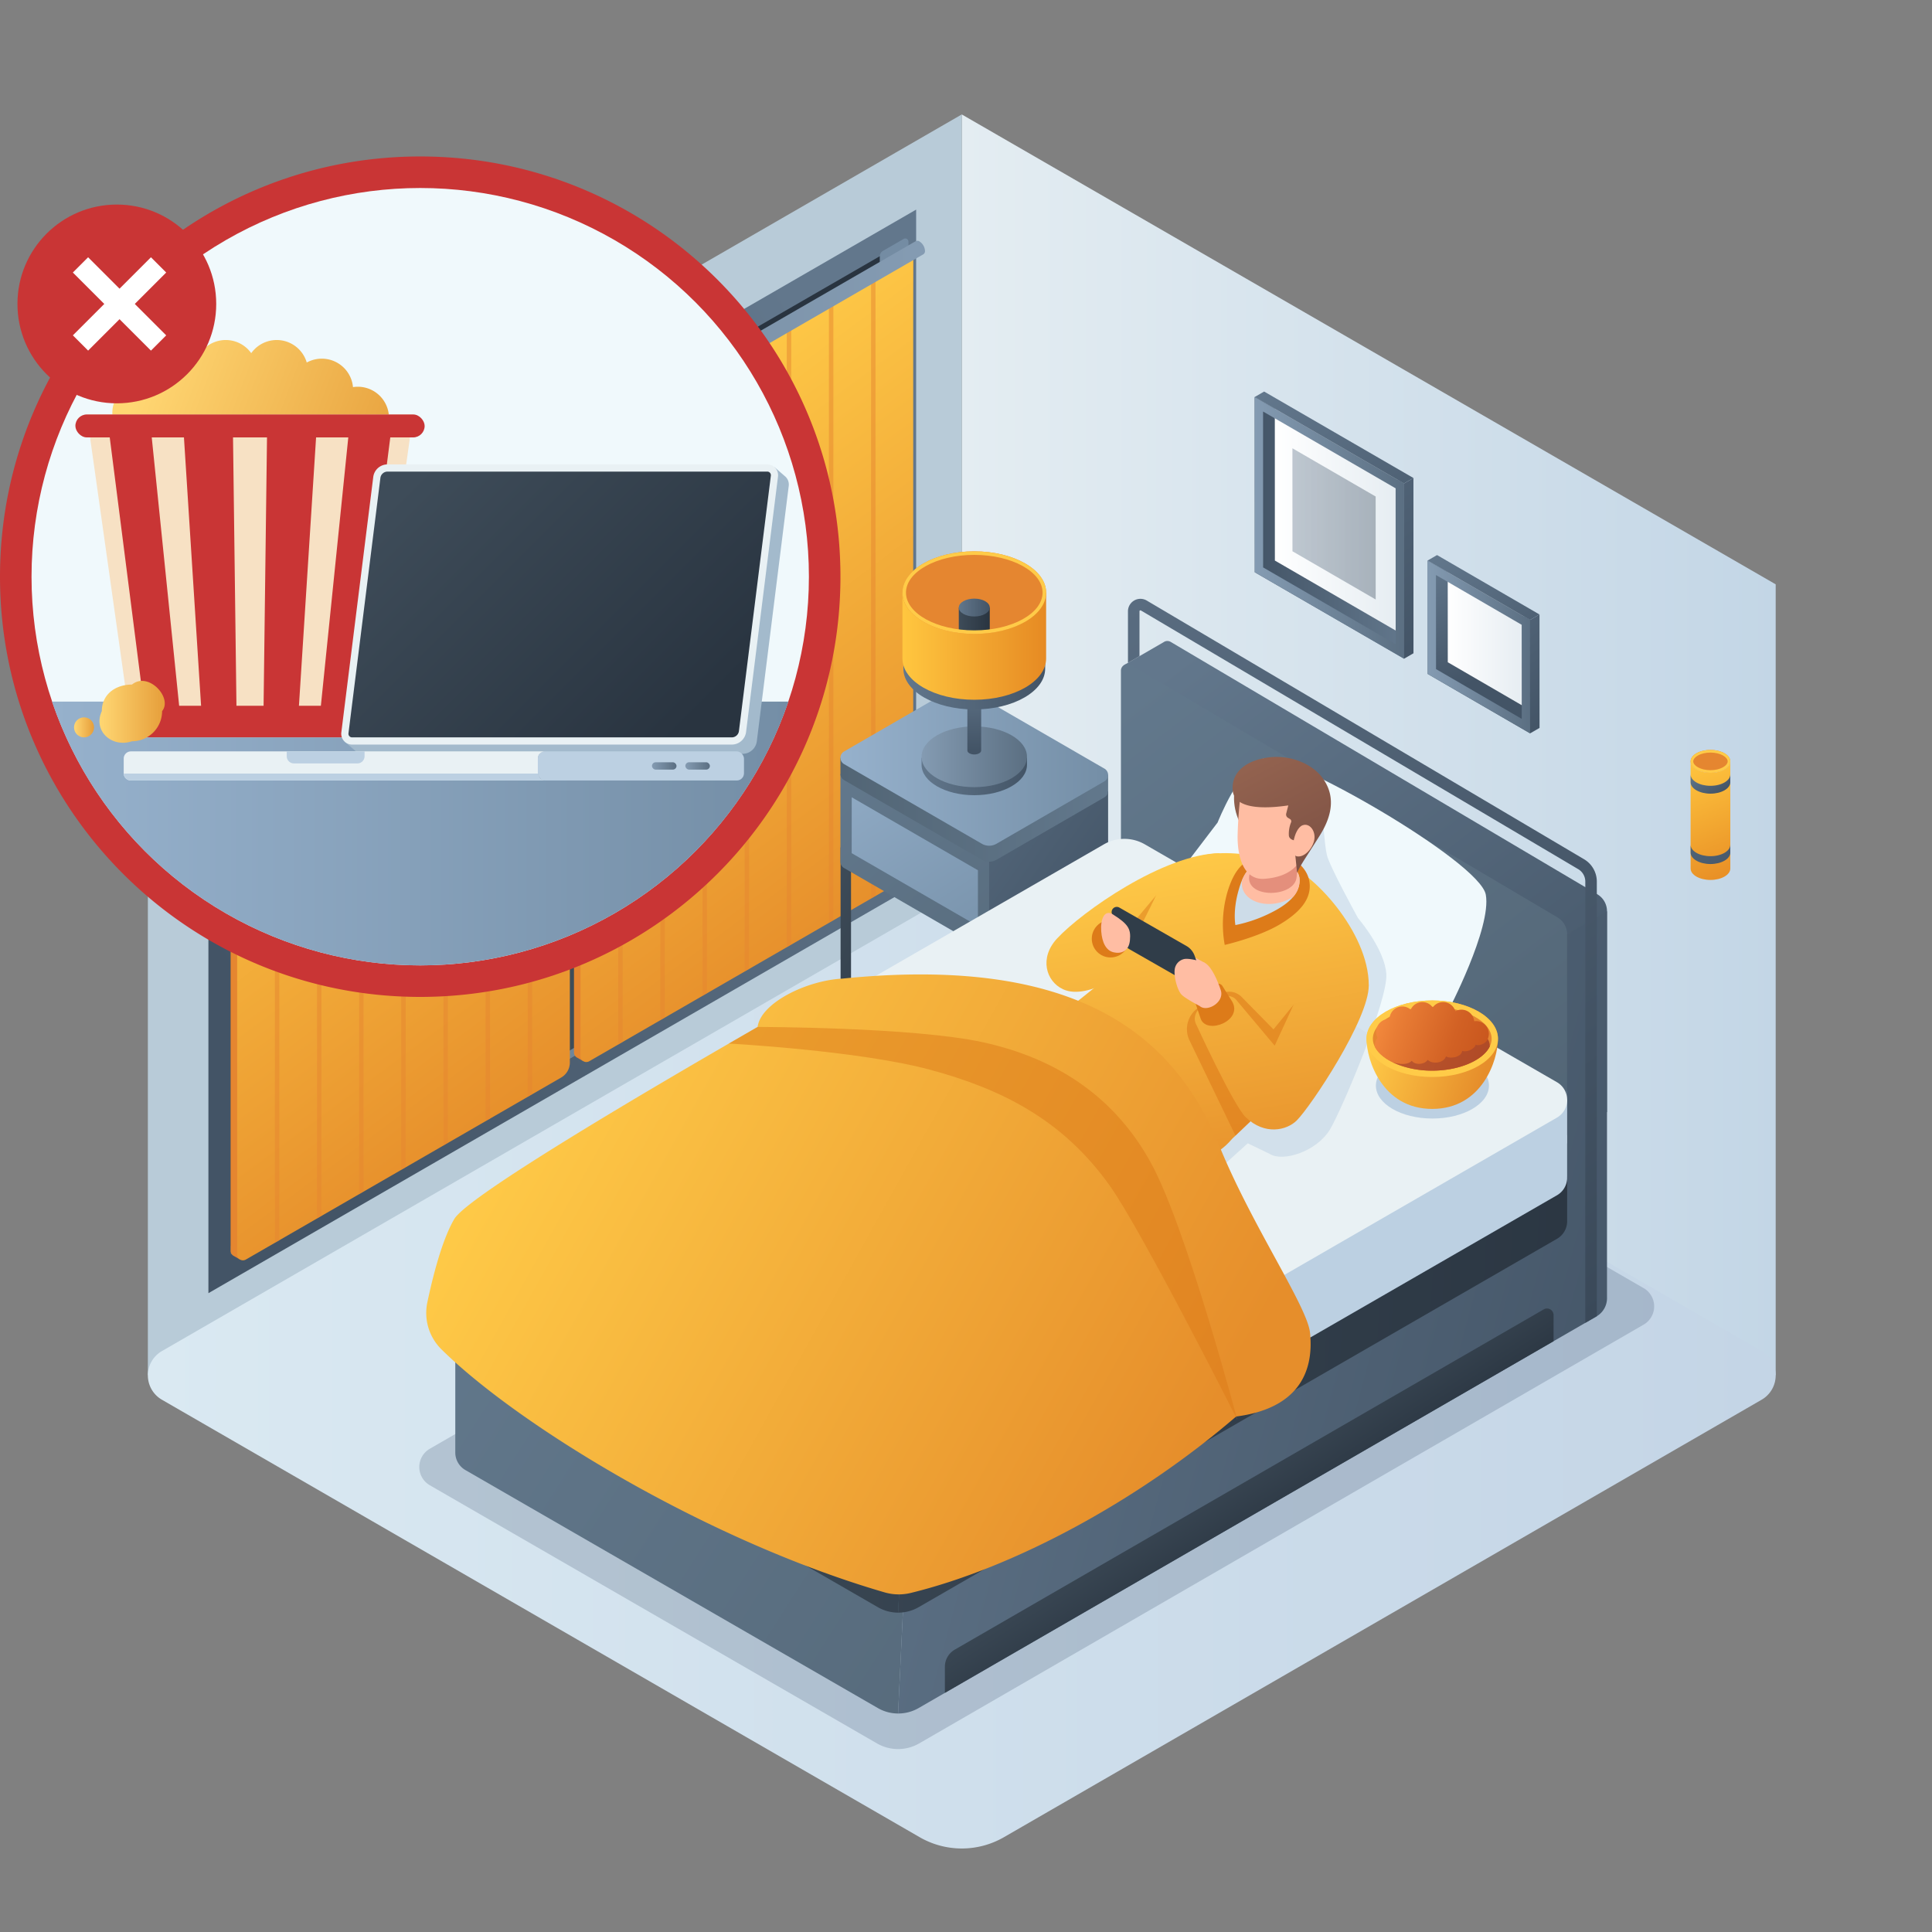<svg id="Layer_1" data-name="Layer 1" xmlns="http://www.w3.org/2000/svg" xmlns:xlink="http://www.w3.org/1999/xlink" viewBox="0 0 1000 1000">
  <rect x="0" y="0" width="1000" height="1000" fill="#808080" stroke="none"/>
  <defs>
    <style>
      .cls-1 {
        fill: url(#linear-gradient);
      }

      .cls-2 {
        fill: #b8cbd8;
      }

      .cls-3 {
        fill: url(#linear-gradient-2);
      }

      .cls-4 {
        fill: #2a3f5e;
        opacity: 0.2;
      }

      .cls-5 {
        fill: url(#linear-gradient-3);
      }

      .cls-6 {
        fill: url(#linear-gradient-4);
      }

      .cls-7 {
        fill: url(#linear-gradient-5);
      }

      .cls-8 {
        fill: url(#linear-gradient-6);
      }

      .cls-9 {
        fill: url(#linear-gradient-7);
      }

      .cls-10 {
        fill: #e58630;
      }

      .cls-11 {
        fill: url(#linear-gradient-8);
      }

      .cls-12, .cls-69, .cls-71 {
        opacity: 0.5;
      }

      .cls-13 {
        fill: url(#linear-gradient-9);
      }

      .cls-14 {
        fill: #748ca3;
      }

      .cls-15 {
        fill: #586c7f;
      }

      .cls-16 {
        fill: url(#linear-gradient-10);
      }

      .cls-17, .cls-18 {
        fill: none;
        stroke-miterlimit: 10;
        stroke-width: 5.405px;
      }

      .cls-17 {
        stroke: url(#linear-gradient-11);
      }

      .cls-18 {
        stroke: url(#linear-gradient-12);
      }

      .cls-19 {
        fill: url(#linear-gradient-13);
      }

      .cls-20 {
        fill: url(#linear-gradient-14);
      }

      .cls-21 {
        fill: url(#linear-gradient-15);
      }

      .cls-22 {
        fill: url(#linear-gradient-16);
      }

      .cls-23 {
        fill: url(#linear-gradient-17);
      }

      .cls-24 {
        fill: url(#linear-gradient-18);
      }

      .cls-25 {
        fill: url(#linear-gradient-19);
      }

      .cls-26 {
        fill: url(#linear-gradient-20);
      }

      .cls-27 {
        fill: url(#linear-gradient-21);
      }

      .cls-28 {
        fill: url(#linear-gradient-22);
      }

      .cls-29 {
        fill: url(#linear-gradient-23);
      }

      .cls-30 {
        fill: url(#linear-gradient-24);
      }

      .cls-31 {
        fill: #ffcb48;
      }

      .cls-32 {
        fill: url(#linear-gradient-25);
      }

      .cls-33 {
        fill: url(#linear-gradient-26);
      }

      .cls-34 {
        fill: url(#linear-gradient-27);
      }

      .cls-35 {
        fill: #c93535;
      }

      .cls-36 {
        fill: #f0f9fc;
      }

      .cls-37 {
        fill: url(#linear-gradient-28);
      }

      .cls-38 {
        fill: url(#linear-gradient-29);
      }

      .cls-39 {
        fill: #f7e1c4;
      }

      .cls-40 {
        fill: url(#linear-gradient-30);
      }

      .cls-41 {
        fill: url(#linear-gradient-31);
      }

      .cls-42 {
        fill: #a3bacc;
      }

      .cls-43 {
        fill: url(#linear-gradient-32);
      }

      .cls-44 {
        fill: #e9f1f4;
      }

      .cls-45, .cls-69 {
        fill: #bcd0e2;
      }

      .cls-46 {
        fill: url(#linear-gradient-33);
      }

      .cls-47 {
        fill: url(#linear-gradient-34);
      }

      .cls-48 {
        fill: #fff;
      }

      .cls-49 {
        fill: url(#linear-gradient-35);
      }

      .cls-50 {
        fill: url(#linear-gradient-36);
      }

      .cls-51 {
        fill: url(#linear-gradient-37);
      }

      .cls-52 {
        fill: url(#linear-gradient-38);
      }

      .cls-53 {
        fill: #541510;
        opacity: 0.3;
      }

      .cls-54 {
        fill: url(#linear-gradient-39);
      }

      .cls-55 {
        fill: url(#linear-gradient-40);
      }

      .cls-56 {
        fill: url(#linear-gradient-41);
      }

      .cls-57 {
        fill: url(#linear-gradient-42);
      }

      .cls-58 {
        fill: url(#linear-gradient-43);
      }

      .cls-59 {
        fill: url(#linear-gradient-44);
      }

      .cls-60 {
        opacity: 0.4;
        fill: url(#linear-gradient-45);
      }

      .cls-61 {
        fill: url(#linear-gradient-46);
      }

      .cls-62 {
        fill: url(#linear-gradient-47);
      }

      .cls-63 {
        fill: url(#linear-gradient-48);
      }

      .cls-64 {
        fill: url(#linear-gradient-49);
      }

      .cls-65 {
        fill: url(#linear-gradient-50);
      }

      .cls-66 {
        fill: url(#linear-gradient-51);
      }

      .cls-67 {
        fill: url(#linear-gradient-52);
      }

      .cls-68 {
        fill: url(#linear-gradient-53);
      }

      .cls-70 {
        fill: url(#linear-gradient-54);
      }

      .cls-71, .cls-72, .cls-74 {
        fill: #dd7b19;
      }

      .cls-73 {
        fill: url(#linear-gradient-55);
      }

      .cls-74, .cls-80 {
        opacity: 0.6;
      }

      .cls-75 {
        fill: #999;
      }

      .cls-76 {
        fill: url(#linear-gradient-56);
      }

      .cls-77 {
        fill: url(#linear-gradient-57);
      }

      .cls-78 {
        fill: url(#linear-gradient-58);
      }

      .cls-79 {
        fill: url(#linear-gradient-59);
      }

      .cls-80 {
        fill: #a0432d;
      }

      .cls-81 {
        fill: #cddce8;
      }

      .cls-82 {
        fill: #ffbda3;
      }

      .cls-83 {
        fill: #e48f7c;
      }

      .cls-84 {
        fill: #303d49;
      }

      .cls-85 {
        fill: url(#linear-gradient-60);
      }

      .cls-86 {
        fill: url(#linear-gradient-61);
      }
    </style>
    <linearGradient id="linear-gradient" x1="497.806" y1="385.56" x2="919.092" y2="385.56" gradientUnits="userSpaceOnUse">
      <stop offset="0" stop-color="#e4edf2"/>
      <stop offset="1" stop-color="#c3d6e6"/>
    </linearGradient>
    <linearGradient id="linear-gradient-2" x1="76.535" y1="711.893" x2="919.092" y2="711.893" gradientUnits="userSpaceOnUse">
      <stop offset="0" stop-color="#dae9f2"/>
      <stop offset="0.993" stop-color="#c4d5e6"/>
    </linearGradient>
    <linearGradient id="linear-gradient-3" x1="293.069" y1="181.598" x2="286.941" y2="504.832" gradientUnits="userSpaceOnUse">
      <stop offset="0" stop-color="#293440"/>
      <stop offset="1" stop-color="#3e4c59"/>
    </linearGradient>
    <linearGradient id="linear-gradient-4" x1="119.361" y1="388.918" x2="462.704" y2="388.918" gradientUnits="userSpaceOnUse">
      <stop offset="0" stop-color="#5b6f82"/>
      <stop offset="1" stop-color="#849bb2"/>
    </linearGradient>
    <linearGradient id="linear-gradient-5" x1="481.078" y1="285.899" x2="107.181" y2="488.578" gradientUnits="userSpaceOnUse">
      <stop offset="0" stop-color="#62778c"/>
      <stop offset="1" stop-color="#435466"/>
    </linearGradient>
    <linearGradient id="linear-gradient-6" x1="414.038" y1="318.153" x2="275.56" y2="393.218" xlink:href="#linear-gradient-5"/>
    <linearGradient id="linear-gradient-7" x1="302.569" y1="382.506" x2="164.091" y2="457.571" xlink:href="#linear-gradient-5"/>
    <linearGradient id="linear-gradient-8" x1="121.449" y1="325.819" x2="296.854" y2="561.734" gradientUnits="userSpaceOnUse">
      <stop offset="0" stop-color="#ffcb48"/>
      <stop offset="1" stop-color="#e68e2b"/>
    </linearGradient>
    <linearGradient id="linear-gradient-9" x1="299.178" y1="223.176" x2="474.583" y2="459.091" xlink:href="#linear-gradient-8"/>
    <linearGradient id="linear-gradient-10" x1="-89.689" y1="232.82" x2="474.13" y2="232.82" xlink:href="#linear-gradient-4"/>
    <linearGradient id="linear-gradient-11" x1="6226.168" y1="492.964" x2="6298.378" y2="525.955" gradientTransform="translate(-5721.27)" gradientUnits="userSpaceOnUse">
      <stop offset="0" stop-color="#3e4c59"/>
      <stop offset="1" stop-color="#293440"/>
    </linearGradient>
    <linearGradient id="linear-gradient-12" x1="6154.248" y1="443.229" x2="6235.843" y2="480.508" xlink:href="#linear-gradient-11"/>
    <linearGradient id="linear-gradient-13" x1="-1971.37" y1="379.792" x2="-1838.851" y2="473.116" gradientTransform="translate(2413.687)" xlink:href="#linear-gradient-5"/>
    <linearGradient id="linear-gradient-14" x1="-1971.749" y1="394.272" x2="-1828.423" y2="549.816" gradientTransform="translate(2413.687)" gradientUnits="userSpaceOnUse">
      <stop offset="0" stop-color="#62788c"/>
      <stop offset="1" stop-color="#526575"/>
    </linearGradient>
    <linearGradient id="linear-gradient-15" x1="-1985.888" y1="374.728" x2="-1899.241" y2="509.897" gradientTransform="translate(2413.687)" gradientUnits="userSpaceOnUse">
      <stop offset="0" stop-color="#96b1cc"/>
      <stop offset="1" stop-color="#748ea6"/>
    </linearGradient>
    <linearGradient id="linear-gradient-16" x1="-1978.675" y1="419.125" x2="-1840.129" y2="419.125" gradientTransform="translate(2413.687)" gradientUnits="userSpaceOnUse">
      <stop offset="0" stop-color="#526575"/>
      <stop offset="1" stop-color="#62788c"/>
    </linearGradient>
    <linearGradient id="linear-gradient-17" x1="-1978.675" y1="396.678" x2="-1840.129" y2="396.678" xlink:href="#linear-gradient-15"/>
    <linearGradient id="linear-gradient-18" x1="-2179.082" y1="395.869" x2="-2124.517" y2="395.869" gradientTransform="translate(2656.085)" xlink:href="#linear-gradient-5"/>
    <linearGradient id="linear-gradient-19" x1="-2179.082" y1="391.711" x2="-2124.517" y2="391.711" gradientTransform="translate(2656.085)" gradientUnits="userSpaceOnUse">
      <stop offset="0" stop-color="#849bb2"/>
      <stop offset="1" stop-color="#5b6f82"/>
    </linearGradient>
    <linearGradient id="linear-gradient-20" x1="-2152.168" y1="347.813" x2="-2151.442" y2="388.012" gradientTransform="translate(2656.085)" xlink:href="#linear-gradient-5"/>
    <linearGradient id="linear-gradient-21" x1="-2188.491" y1="339.847" x2="-2115.108" y2="339.847" gradientTransform="translate(2656.085)" xlink:href="#linear-gradient-5"/>
    <linearGradient id="linear-gradient-22" x1="-2188.983" y1="334.468" x2="-2114.616" y2="334.468" gradientTransform="translate(2656.085)" gradientUnits="userSpaceOnUse">
      <stop offset="0.008" stop-color="#ffc63f"/>
      <stop offset="1" stop-color="#e68a23"/>
    </linearGradient>
    <linearGradient id="linear-gradient-23" x1="-2159.818" y1="320.654" x2="-2143.781" y2="320.654" gradientTransform="translate(2656.085)" xlink:href="#linear-gradient-11"/>
    <linearGradient id="linear-gradient-24" x1="-2159.818" y1="314.467" x2="-2143.781" y2="314.467" gradientTransform="translate(2656.085)" xlink:href="#linear-gradient-5"/>
    <linearGradient id="linear-gradient-25" x1="873.842" y1="393.006" x2="899.517" y2="458.122" gradientTransform="matrix(1, 0, 0, 1, 0, 0)" xlink:href="#linear-gradient-22"/>
    <linearGradient id="linear-gradient-26" x1="881.308" y1="397.083" x2="890.07" y2="410.786" xlink:href="#linear-gradient-5"/>
    <linearGradient id="linear-gradient-27" x1="864.346" y1="406.98" x2="895.202" y2="455.237" xlink:href="#linear-gradient-5"/>
    <linearGradient id="linear-gradient-28" x1="26.937" y1="431.411" x2="408.075" y2="431.411" gradientTransform="matrix(1, 0, 0, 1, 0, 0)" xlink:href="#linear-gradient-15"/>
    <linearGradient id="linear-gradient-29" x1="71.653" y1="199.13" x2="209.619" y2="250.79" gradientUnits="userSpaceOnUse">
      <stop offset="0" stop-color="#ffd773"/>
      <stop offset="1" stop-color="#e69e3a"/>
    </linearGradient>
    <linearGradient id="linear-gradient-30" x1="51.491" y1="368.444" x2="85.291" y2="368.444" xlink:href="#linear-gradient-29"/>
    <linearGradient id="linear-gradient-31" x1="38.318" y1="376.481" x2="48.681" y2="376.481" xlink:href="#linear-gradient-29"/>
    <linearGradient id="linear-gradient-32" x1="219.238" y1="242.358" x2="354.046" y2="377.167" gradientTransform="matrix(1, 0, 0, 1, 0, 0)" xlink:href="#linear-gradient-11"/>
    <linearGradient id="linear-gradient-33" x1="337.461" y1="396.448" x2="350.155" y2="396.448" gradientTransform="matrix(1, 0, 0, 1, 0, 0)" xlink:href="#linear-gradient-19"/>
    <linearGradient id="linear-gradient-34" x1="354.736" y1="396.448" x2="367.43" y2="396.448" gradientTransform="matrix(1, 0, 0, 1, 0, 0)" xlink:href="#linear-gradient-19"/>
    <linearGradient id="linear-gradient-35" x1="620.125" y1="334.512" x2="816.551" y2="591.751" xlink:href="#linear-gradient-5"/>
    <linearGradient id="linear-gradient-36" x1="600.319" y1="349.439" x2="794.987" y2="604.375" gradientTransform="matrix(1, 0, 0, 1, 0, 0)" xlink:href="#linear-gradient-14"/>
    <linearGradient id="linear-gradient-37" x1="381.338" y1="607.594" x2="872.045" y2="739.348" xlink:href="#linear-gradient-5"/>
    <linearGradient id="linear-gradient-38" x1="235.197" y1="629.598" x2="662.83" y2="901.849" gradientTransform="matrix(1, 0, 0, 1, 0, 0)" xlink:href="#linear-gradient-14"/>
    <linearGradient id="linear-gradient-39" x1="245.699" y1="692.012" x2="884.697" y2="726.581" gradientTransform="matrix(1, 0, 0, 1, 0, 0)" xlink:href="#linear-gradient-11"/>
    <linearGradient id="linear-gradient-40" x1="250.798" y1="724.745" x2="842.082" y2="756.732" gradientTransform="matrix(1, 0, 0, 1, 0, 0)" xlink:href="#linear-gradient-11"/>
    <linearGradient id="linear-gradient-41" x1="612.233" y1="291.526" x2="879.145" y2="641.072" gradientUnits="userSpaceOnUse">
      <stop offset="0" stop-color="#596c80"/>
      <stop offset="0.999" stop-color="#3a4959"/>
    </linearGradient>
    <linearGradient id="linear-gradient-42" x1="629.122" y1="750.679" x2="660.291" y2="799.303" gradientTransform="matrix(1, 0, 0, 1, 0, 0)" xlink:href="#linear-gradient-11"/>
    <linearGradient id="linear-gradient-43" x1="668.063" y1="305.508" x2="745.382" y2="305.508" gradientTransform="translate(-18.64 -32.286)" gradientUnits="userSpaceOnUse">
      <stop offset="0" stop-color="#435466"/>
      <stop offset="1" stop-color="#62778c"/>
    </linearGradient>
    <linearGradient id="linear-gradient-44" x1="678.483" y1="301.525" x2="742.067" y2="301.525" gradientTransform="translate(-18.64 -32.286)" gradientUnits="userSpaceOnUse">
      <stop offset="0" stop-color="#fff"/>
      <stop offset="0.989" stop-color="#e6edf2"/>
    </linearGradient>
    <linearGradient id="linear-gradient-45" x1="687.595" y1="303.45" x2="730.701" y2="303.45" gradientTransform="translate(-18.64 -32.286)" xlink:href="#linear-gradient-5"/>
    <linearGradient id="linear-gradient-46" x1="668.063" y1="305.508" x2="745.382" y2="305.508" gradientTransform="translate(-18.64 -32.286)" xlink:href="#linear-gradient-19"/>
    <linearGradient id="linear-gradient-47" x1="685.028" y1="226.861" x2="764.528" y2="331.94" gradientTransform="translate(-18.64 -32.286)" xlink:href="#linear-gradient-5"/>
    <linearGradient id="linear-gradient-48" x1="653.566" y1="201.906" x2="771.45" y2="357.718" gradientTransform="translate(-18.64 -32.286)" xlink:href="#linear-gradient-5"/>
    <linearGradient id="linear-gradient-49" x1="768.106" y1="343.2" x2="742.426" y2="282.979" gradientTransform="translate(3.464 6)" xlink:href="#linear-gradient-43"/>
    <linearGradient id="linear-gradient-50" x1="701.573" y1="248.141" x2="740.908" y2="248.141" gradientTransform="translate(47.767 82.735)" xlink:href="#linear-gradient-44"/>
    <linearGradient id="linear-gradient-51" x1="691.153" y1="252.124" x2="744.223" y2="252.124" gradientTransform="translate(47.767 82.735)" xlink:href="#linear-gradient-19"/>
    <linearGradient id="linear-gradient-52" x1="703.489" y1="199.384" x2="758.284" y2="271.809" gradientTransform="translate(47.767 82.735)" xlink:href="#linear-gradient-5"/>
    <linearGradient id="linear-gradient-53" x1="685.33" y1="185.039" x2="762.031" y2="286.417" gradientTransform="translate(47.767 82.735)" xlink:href="#linear-gradient-5"/>
    <linearGradient id="linear-gradient-54" x1="581.628" y1="442.217" x2="612.266" y2="621.452" xlink:href="#linear-gradient-8"/>
    <linearGradient id="linear-gradient-55" x1="617.102" y1="436.153" x2="647.741" y2="615.388" xlink:href="#linear-gradient-8"/>
    <linearGradient id="linear-gradient-56" x1="272.321" y1="547.396" x2="620.912" y2="741.848" xlink:href="#linear-gradient-8"/>
    <linearGradient id="linear-gradient-57" x1="648.377" y1="430.807" x2="679.015" y2="610.041" xlink:href="#linear-gradient-8"/>
    <linearGradient id="linear-gradient-58" x1="710.194" y1="534.621" x2="768.431" y2="554.643" xlink:href="#linear-gradient-8"/>
    <linearGradient id="linear-gradient-59" x1="714.195" y1="527.435" x2="769.434" y2="546.426" gradientUnits="userSpaceOnUse">
      <stop offset="0" stop-color="#f2883c"/>
      <stop offset="0.167" stop-color="#e97d35"/>
      <stop offset="0.674" stop-color="#d26124"/>
      <stop offset="0.968" stop-color="#c9571e"/>
    </linearGradient>
    <linearGradient id="linear-gradient-60" x1="631.493" y1="392.064" x2="662.812" y2="451.639" gradientUnits="userSpaceOnUse">
      <stop offset="0" stop-color="#966551"/>
      <stop offset="1" stop-color="#805345"/>
    </linearGradient>
    <linearGradient id="linear-gradient-61" x1="648.992" y1="382.865" x2="680.311" y2="442.439" xlink:href="#linear-gradient-60"/>
  </defs>
  <g>
    <g>
      <polygon class="cls-1" points="497.806 59.227 919.092 302.448 919.092 711.893 497.806 468.649 497.806 59.227"/>
      <polygon class="cls-2" points="497.822 59.227 76.535 302.448 76.535 711.893 497.822 468.649 497.822 59.227"/>
    </g>
    <path class="cls-3" d="M83.805,724.497l392.211,226.433a43.617,43.617,0,0,0,43.617-.001L911.823,724.492a14.539,14.539,0,0,0,0-25.182L519.615,472.857a43.617,43.617,0,0,0-43.62.001L83.804,699.314A14.539,14.539,0,0,0,83.805,724.497Z"/>
    <path class="cls-4" d="M222.479,768.772l231.451,133.622a21.825,21.825,0,0,0,21.827-.002l374.982-216.764a10.912,10.912,0,0,0-.001-18.9L619.358,533.124a21.825,21.825,0,0,0-21.826-.001L222.479,749.871A10.912,10.912,0,0,0,222.479,768.772Z"/>
  </g>
  <g>
    <g>
      <path class="cls-5" d="M466.545,454.529,123.196,652.758l-11.465-6.617V323.317L455.08,125.076l11.465-2.159Z"/>
      <polygon class="cls-6" points="462.704 128.388 458.763 130.662 458.768 449.098 119.361 645.042 119.361 649.448 462.704 451.228 462.704 128.388"/>
      <path class="cls-7" d="M107.873,319.994v349.352l366.319-211.484V108.489Zm11.488,6.633L462.704,128.388l0,322.841L119.361,649.448Z"/>
    </g>
    <polygon class="cls-8" points="347.299 513.451 342.299 516.337 342.299 197.921 347.299 195.035 347.299 513.451"/>
    <polygon class="cls-9" points="235.83 577.803 230.83 580.69 230.83 262.274 235.83 259.387 235.83 577.803"/>
    <g>
      <path class="cls-10" d="M291.556,234.442l-172.194,99.549V647.396a2.972,2.972,0,0,0,1.505,2.601l-0.0 0,3.388,1.95-.404-1.947.01-.005L287.062,555.79a9,9,0,0,0,4.501-7.795l3.384-311.6Z"/>
      <path class="cls-11" d="M294.954,549.947l-.007-313.553-172.194,99.549V649.348a3,3,0,0,0,4.5,2.598l163.201-94.204A9,9,0,0,0,294.954,549.947Z"/>
      <g>
        <g class="cls-12">
          <polygon class="cls-10" points="144.564 641.925 142.265 643.253 142.265 324.662 144.564 323.334 144.564 641.925"/>
        </g>
        <g class="cls-12">
          <polygon class="cls-10" points="166.376 629.316 164.077 630.643 164.077 312.052 166.376 310.724 166.376 629.316"/>
        </g>
        <g class="cls-12">
          <polygon class="cls-10" points="188.188 616.706 185.888 618.034 185.888 299.442 188.188 298.115 188.188 616.706"/>
        </g>
        <g class="cls-12">
          <polygon class="cls-10" points="209.999 604.097 207.7 605.424 207.7 286.833 209.999 285.505 209.999 604.097"/>
        </g>
        <g class="cls-12">
          <polygon class="cls-10" points="231.811 591.487 229.512 592.815 229.512 274.223 231.811 272.896 231.811 591.487"/>
        </g>
        <g class="cls-12">
          <polygon class="cls-10" points="253.623 578.878 251.323 580.205 251.323 261.614 253.623 260.286 253.623 578.878"/>
        </g>
        <g class="cls-12">
          <polygon class="cls-10" points="275.434 566.268 273.135 567.596 273.135 249.004 275.434 247.677 275.434 566.268"/>
        </g>
      </g>
    </g>
    <g>
      <path class="cls-10" d="M469.284,131.799l-172.194,99.549V544.753a2.972,2.972,0,0,0,1.505,2.601l-0.0 0,3.388,1.95-.404-1.947.01-.005,163.201-94.204a9,9,0,0,0,4.501-7.795l3.384-311.6Z"/>
      <path class="cls-13" d="M472.683,447.304l-.007-313.553-172.194,99.549V546.705a3,3,0,0,0,4.5,2.598L468.182,455.099A9,9,0,0,0,472.683,447.304Z"/>
      <g>
        <g class="cls-12">
          <polygon class="cls-10" points="322.293 539.282 319.994 540.61 319.994 222.018 322.293 220.691 322.293 539.282"/>
        </g>
        <g class="cls-12">
          <polygon class="cls-10" points="344.105 526.673 341.805 528 341.805 209.409 344.105 208.081 344.105 526.673"/>
        </g>
        <g class="cls-12">
          <polygon class="cls-10" points="365.916 514.063 363.617 515.391 363.617 196.799 365.916 195.472 365.916 514.063"/>
        </g>
        <g class="cls-12">
          <polygon class="cls-10" points="387.728 501.454 385.429 502.781 385.429 184.19 387.728 182.862 387.728 501.454"/>
        </g>
        <g class="cls-12">
          <polygon class="cls-10" points="409.54 488.844 407.24 490.171 407.24 171.58 409.54 170.252 409.54 488.844"/>
        </g>
        <g class="cls-12">
          <polygon class="cls-10" points="431.352 476.234 429.052 477.562 429.052 158.971 431.352 157.643 431.352 476.234"/>
        </g>
        <g class="cls-12">
          <polygon class="cls-10" points="453.163 463.625 450.864 464.952 450.864 146.361 453.163 145.033 453.163 463.625"/>
        </g>
      </g>
    </g>
    <g>
      <path class="cls-14" d="M470.207,125.062v6.034l-14.835,8.563v-6.919a3.362,3.362,0,0,1,1.681-2.912l10.706-6.18A1.632,1.632,0,0,1,470.207,125.062Z"/>
      <path class="cls-15" d="M127.803,323.014v6.034l-14.835,8.563v-6.919a3.362,3.362,0,0,1,1.681-2.912l10.706-6.18A1.632,1.632,0,0,1,127.803,323.014Z"/>
      <path class="cls-16" d="M477.943,131.606,115.317,341.012l-3.926-6.8L474.03,124.799l.002.003a1.977,1.977,0,0,1,1.951.208,6.138,6.138,0,0,1,2.785,4.804A1.926,1.926,0,0,1,477.943,131.606Z"/>
      <ellipse class="cls-15" cx="113.354" cy="337.612" rx="2.263" ry="3.926" transform="translate(-153.619 101.908) rotate(-30)"/>
    </g>
  </g>
  <g>
    <g>
      <path class="cls-17" d="M512.719,481.762v83.224a1.882,1.882,0,0,0,2.822,1.63l52.78-30.451a5.646,5.646,0,0,0,2.824-4.89V451.836"/>
      <path class="cls-18" d="M437.787,438.618v83.224a1.882,1.882,0,0,0,2.822,1.63l68.189-39.347a5.646,5.646,0,0,0,2.824-4.89V399.797"/>
      <g>
        <path class="cls-19" d="M573.559,409.55v45.362a3.781,3.781,0,0,1-1.888,3.289l-55.889,32.315a7.563,7.563,0,0,1-3.792,1.007l-15.408-81.973Z"/>
        <path class="cls-20" d="M511.99,409.55v81.973a7.564,7.564,0,0,1-3.792-1.007l-71.281-41.211a3.764,3.764,0,0,1-1.904-3.289v-45.362Z"/>
        <polygon class="cls-21" points="506.17 479.36 440.832 441.602 440.855 412.673 506.17 450.444 506.17 479.36"/>
        <path class="cls-22" d="M435.012,392.23v8.278a3.754,3.754,0,0,0,1.893,3.28L508.197,445.003a7.578,7.578,0,0,0,7.585,0l55.884-32.319a3.753,3.753,0,0,0,1.893-3.28v-8.278Z"/>
        <path class="cls-23" d="M571.666,397.846l-71.292-41.215a7.578,7.578,0,0,0-7.585,0l-55.884,32.319a3.789,3.789,0,0,0,0,6.56l71.292,41.215a7.578,7.578,0,0,0,7.585,0l55.884-32.319A3.789,3.789,0,0,0,571.666,397.846Z"/>
      </g>
    </g>
    <g>
      <g>
        <path class="cls-24" d="M530.811,392.245c-2.843-6.936-13.625-12.103-26.525-12.103s-23.683,5.167-26.525,12.103h-.757v3.624c0,8.686,12.215,15.727,27.282,15.727s27.282-7.041,27.282-15.727v-3.624Z"/>
        <ellipse class="cls-25" cx="504.286" cy="391.711" rx="27.282" ry="15.727"/>
      </g>
      <path class="cls-26" d="M500.711,347.951v40.498c0,1.138,1.6,2.061,3.575,2.061s3.575-.923,3.575-2.061V347.951Z"/>
      <path class="cls-27" d="M467.594,312.486v33.635c0,11.646,16.427,21.087,36.691,21.087s36.691-9.441,36.691-21.087V312.486Z"/>
      <path class="cls-28" d="M467.102,306.74v34.086c0,11.802,16.648,21.37,37.184,21.37s37.184-9.568,37.184-21.37V306.74Z"/>
      <g>
        <ellipse class="cls-10" cx="504.286" cy="306.74" rx="37.184" ry="21.37"/>
        <path class="cls-29" d="M496.267,325.944a36.3,36.3,0,0,0,16.037,0V314.467H496.267Z"/>
        <ellipse class="cls-30" cx="504.286" cy="314.467" rx="8.018" ry="4.622"/>
        <path class="cls-31" d="M504.286,287.203c19.493,0,35.351,8.764,35.351,19.537s-15.858,19.537-35.351,19.537-35.351-8.764-35.351-19.537,15.858-19.537,35.351-19.537m0-1.833c-20.536,0-37.184,9.568-37.184,21.37,0,11.802,16.648,21.37,37.184,21.37s37.184-9.568,37.184-21.37c0-11.802-16.648-21.37-37.184-21.37Z"/>
      </g>
    </g>
  </g>
  <g>
    <ellipse class="cls-10" cx="885.332" cy="394.084" rx="10.274" ry="5.922"/>
    <path class="cls-32" d="M895.605,394.087c-.003,3.27-4.601,5.92-10.274,5.92-5.674,0-10.273-2.652-10.273-5.922V449.534c0,3.271,4.599,5.922,10.273,5.922s10.274-2.651,10.274-5.922V394.087Z"/>
    <path class="cls-33" d="M895.605,400.815c-.003,3.27-4.601,5.92-10.274,5.92-5.674,0-10.273-2.652-10.273-5.922v4.061c0,3.271,4.599,5.922,10.273,5.922s10.274-2.651,10.274-5.922Z"/>
    <path class="cls-34" d="M895.605,437.24c-.003,3.27-4.601,5.92-10.274,5.92-5.674,0-10.273-2.652-10.273-5.922v4.061c0,3.271,4.599,5.922,10.273,5.922s10.274-2.651,10.274-5.922Z"/>
    <path class="cls-31" d="M885.332,389.526c5.251,0,8.911,2.402,8.911,4.559s-3.659,4.559-8.911,4.559-8.911-2.403-8.911-4.559,3.659-4.559,8.911-4.559m0-1.363c-5.674,0-10.274,2.651-10.274,5.922,0,3.271,4.6,5.922,10.274,5.922,5.674,0,10.274-2.651,10.274-5.922,0-3.271-4.6-5.922-10.274-5.922Z"/>
  </g>
  <g>
    <g>
      <g>
        <path class="cls-35" d="M217.506,99.16a198.653,198.653,0,1,1-77.584,15.657,198.06,198.06,0,0,1,77.584-15.657m0-18.174C97.381,80.987,0,178.367,0,298.493c0,120.125,97.381,217.506,217.506,217.506s217.506-97.381,217.506-217.506c0-120.125-97.381-217.506-217.506-217.506Z"/>
        <circle class="cls-36" cx="217.506" cy="298.493" r="201.184"/>
      </g>
      <path class="cls-37" d="M26.937,363.145a201.262,201.262,0,0,0,381.137,0Z"/>
      <g>
        <path class="cls-38" d="M199.91,222.944a16.137,16.137,0,0,0-17.206-22.572,16.211,16.211,0,0,0-23.933-12.733,16.199,16.199,0,0,0-28.74-4.845,16.196,16.196,0,0,0-27.999,2.83,16.193,16.193,0,0,0-26.87,11.957c-.266-.013-.528-.04-.798-.04a16.202,16.202,0,0,0-14.393,23.671,18.253,18.253,0,0,0-3.532,9.875c0,.605.04,1.21.08,1.775,8.713,17.224,38.561,30.292,72.887,30.292,34.326,0,64.175-13.069,72.887-30.292.04-.565.081-1.17.081-1.775A16.963,16.963,0,0,0,199.91,222.944Z"/>
        <g>
          <path class="cls-39" d="M188.508,381.64H70.307a3.726,3.726,0,0,1-3.725-3.625l-.345-12.7L44.929,214.521H213.886L192.578,365.314l-.345,12.7A3.726,3.726,0,0,1,188.508,381.64Z"/>
          <g>
            <polygon class="cls-35" points="93.186 369.754 75.109 369.754 56.477 223.869 78.281 223.869 93.186 369.754"/>
            <polygon class="cls-35" points="122.443 369.754 104.366 369.754 95.05 223.869 120.58 223.869 122.443 369.754"/>
            <polygon class="cls-35" points="165.629 369.754 183.706 369.754 202.338 223.869 180.534 223.869 165.629 369.754"/>
            <polygon class="cls-35" points="136.372 369.754 154.449 369.754 163.765 223.869 138.235 223.869 136.372 369.754"/>
          </g>
          <rect class="cls-35" x="39.022" y="214.521" width="180.771" height="11.885" rx="5.943"/>
          <path class="cls-35" d="M66.237,365.314l.345,12.7a3.726,3.726,0,0,0,3.725,3.625H188.508a3.726,3.726,0,0,0,3.725-3.625l.345-12.7Z"/>
        </g>
        <path class="cls-40" d="M83.907,368.075a15.602,15.602,0,0,1-15.602,15.602c-10.266,3.48-20.359-5.22-15.602-15.602,0-8.617,6.985-13.746,15.602-13.746C76.831,347.369,89.514,361.289,83.907,368.075Z"/>
        <circle class="cls-41" cx="43.499" cy="376.481" r="5.181"/>
      </g>
      <g>
        <g>
          <path class="cls-42" d="M406.266,246.476l-5.444-4.724v3.418H206.152a7.453,7.453,0,0,0-7.395,6.528L182.232,383.902c-.017.136.001.266-.006.4l-3.883-.474,5.882,5.054a5.529,5.529,0,0,0,3.553,1.302H384.334a7.453,7.453,0,0,0,7.395-6.529l16.526-132.204A5.558,5.558,0,0,0,406.266,246.476Z"/>
          <path class="cls-43" d="M378.197,384.851H183.015a5.551,5.551,0,0,1-5.508-6.239l16.41-131.28a7.401,7.401,0,0,1,7.344-6.483H396.443a5.551,5.551,0,0,1,5.508,6.239l-16.41,131.28A7.401,7.401,0,0,1,378.197,384.851Z"/>
          <path class="cls-44" d="M397.146,244.099a1.863,1.863,0,0,1,1.849,2.094L382.469,378.398a3.732,3.732,0,0,1-3.698,3.264H182.215a1.863,1.863,0,0,1-1.849-2.094l16.526-132.204a3.732,3.732,0,0,1,3.698-3.264H397.146m0-3.726H200.59a7.453,7.453,0,0,0-7.395,6.528L176.669,379.105a5.59,5.59,0,0,0,5.546,6.283H378.771A7.453,7.453,0,0,0,386.167,378.86l16.526-132.204a5.59,5.59,0,0,0-5.547-6.283Z"/>
        </g>
        <rect class="cls-45" x="278.393" y="388.917" width="106.69" height="15.061" rx="3.726"/>
        <path class="cls-44" d="M278.393,400.252V392.644a3.726,3.726,0,0,1,3.726-3.726H67.76a3.726,3.726,0,0,0-3.726,3.726v7.608a3.726,3.726,0,0,0,3.726,3.726H282.119A3.726,3.726,0,0,1,278.393,400.252Z"/>
        <path class="cls-45" d="M148.418,388.917h40.277a0,0,0,0,1,0,0v2.517a3.704,3.704,0,0,1-3.704,3.704h-32.87a3.704,3.704,0,0,1-3.704-3.704v-2.517A0,0,0,0,1,148.418,388.917Z"/>
        <path class="cls-45" d="M67.76,403.978H282.119a3.718,3.718,0,0,1-3.71-3.568H64.049A3.718,3.718,0,0,0,67.76,403.978Z"/>
        <g>
          <rect class="cls-46" x="337.461" y="394.55" width="12.695" height="3.795" rx="1.898"/>
          <rect class="cls-47" x="354.736" y="394.55" width="12.695" height="3.795" rx="1.898"/>
        </g>
      </g>
    </g>
    <g>
      <circle class="cls-35" cx="60.475" cy="157.319" r="51.441"/>
      <g>
        <rect class="cls-48" x="56.287" y="128.74" width="11.165" height="57.158" transform="translate(-93.12 89.827) rotate(-45)"/>
        <rect class="cls-48" x="56.287" y="128.74" width="11.165" height="57.158" transform="translate(-5.623 312.31) rotate(-135)"/>
      </g>
    </g>
  </g>
  <g>
    <g>
      <g>
        <path class="cls-49" d="M826.78,462.879l-220.83-130.629a3.366,3.366,0,0,0-3.672.145v-0L581.8,344.24,602.827,356.54v98.814l228.956,120.329V471.647A10.185,10.185,0,0,0,826.78,462.879Z"/>
        <path class="cls-50" d="M580.193,347.126v121.338L811.148,587.638V483.601a10.185,10.185,0,0,0-5.002-8.768l-220.83-130.629A3.395,3.395,0,0,0,580.193,347.126Z"/>
        <path class="cls-51" d="M811.148,483.601V597.54L475.865,655.128l-11.023,231.778a21.197,21.197,0,0,0,10.666-2.836L826.513,681.262a10.883,10.883,0,0,0,5.266-9.711l.003-75.534V471.647Z"/>
        <path class="cls-52" d="M475.865,655.128l-11.023,231.778a21.054,21.054,0,0,1-10.507-2.836L240.938,760.931a10.45,10.45,0,0,1-5.28-9.004V675.676Z"/>
        <g>
          <path class="cls-53" d="M811.148,575.995v39.837l-.011-.011a10.471,10.471,0,0,1-5.259,9.618L475.505,816.086a21.091,21.091,0,0,1-10.666,2.836L475.862,622.743Z"/>
          <path class="cls-54" d="M811.148,591.772v39.837l-.011-.011a10.471,10.471,0,0,1-5.259,9.618L475.505,831.862a21.091,21.091,0,0,1-10.666,2.836L475.862,638.519Z"/>
          <path class="cls-55" d="M475.862,638.519,464.839,834.698a21.074,21.074,0,0,1-10.496-2.836l-213.397-123.139a10.487,10.487,0,0,1-5.29-9.174V658.919Z"/>
          <path class="cls-45" d="M710.58,577.761l-234.71,38.227L464.846,812.16a21.085,21.085,0,0,0,10.661-2.839L678.434,692.16l127.438-73.483a10.466,10.466,0,0,0,5.261-9.609h.02V569.224Z"/>
          <path class="cls-45" d="M475.862,615.981,464.839,812.16a21.074,21.074,0,0,1-10.496-2.836l-213.397-123.139a10.487,10.487,0,0,1-5.29-9.174V636.381Z"/>
          <path class="cls-44" d="M805.876,560.148,592.547,437.025a21.162,21.162,0,0,0-21.163-.001L438.273,513.768h0L240.943,627.655a10.434,10.434,0,0,0-4.96,6.515,10.759,10.759,0,0,0-.331,2.649,10.482,10.482,0,0,0,5.291,9.163l149.613,86.375,63.784,36.764a21.147,21.147,0,0,0,9.213,2.791q.684.044,1.369.044a21.147,21.147,0,0,0,10.582-2.837L805.877,578.473A10.581,10.581,0,0,0,805.876,560.148Z"/>
        </g>
      </g>
      <path class="cls-56" d="M826.513,456.296V681.262l-5.964,3.449V456.296a7.466,7.466,0,0,0-3.656-6.417L590.542,315.983a.444.444,0,0,0-.498,0,.453.453,0,0,0-.249.43V339.624l-5.964,3.44v-26.652a6.453,6.453,0,0,1,9.744-5.557L819.927,444.752A13.462,13.462,0,0,1,826.513,456.296Z"/>
    </g>
    <path class="cls-57" d="M799.034,677.732l-304.873,176.134a10.185,10.185,0,0,0-5.086,8.817v13.542L804.118,694.212l.01-13.538A3.395,3.395,0,0,0,799.034,677.732Z"/>
  </g>
  <g>
    <g>
      <polygon class="cls-58" points="726.702 250.248 726.742 340.95 649.462 296.196 649.423 205.494 726.702 250.248"/>
      <polygon class="cls-59" points="723.396 248.339 723.427 326.967 659.874 290.139 659.843 211.511 723.396 248.339"/>
      <polygon class="cls-60" points="712.04 256.996 712.061 310.3 668.976 285.333 668.955 232.029 712.04 256.996"/>
      <path class="cls-61" d="M722.404,333.444l-68.612-39.75-.032-80.693,68.612,39.75.032,80.693m4.337,7.506-.039-90.702-77.28-44.754.039,90.702L726.742,340.95Z"/>
      <polygon class="cls-62" points="654.313 202.663 731.593 247.417 726.702 250.248 649.423 205.494 654.313 202.663"/>
      <polygon class="cls-63" points="731.593 247.417 731.616 338.128 726.742 340.95 726.702 250.248 731.593 247.417"/>
    </g>
    <g>
      <polygon class="cls-64" points="791.951 320.885 791.99 379.587 738.959 348.833 738.92 290.132 791.951 320.885"/>
      <polygon class="cls-65" points="788.645 318.976 788.675 365.605 749.371 342.776 749.34 296.148 788.645 318.976"/>
      <path class="cls-66" d="M787.653,372.081l-44.364-25.75-.032-48.693,44.364,25.75.032,48.693m4.337,7.506-.039-58.702L738.92,290.132l.039,58.702,53.031,30.754Z"/>
      <polygon class="cls-67" points="743.811 287.3 796.842 318.054 791.951 320.885 738.92 290.132 743.811 287.3"/>
      <polygon class="cls-68" points="796.842 318.054 796.865 376.765 791.99 379.587 791.951 320.885 796.842 318.054"/>
    </g>
  </g>
  <g>
    <path class="cls-36" d="M599.732,465.753l114.446,73.162,35.162-15.189s22.838-43.458,19.705-60.665S666.052,388.584,653.827,392.71s-23.588,33.007-23.588,33.007Z"/>
    <path class="cls-69" d="M717.56,504.084c-.84-11.63-11.857-25.542-14.685-28.937v-0s-14.843-26.912-16.113-32.711c-1.271-5.799-2.182-20.127-2.182-20.127L663.755,458.681l32.361,22.786L620.813,569.162l12.822,33.641,12.205-11.031,11.404,5.505c7.065,4.364,24.475-1.489,31.149-12.67C694.741,573.971,718.524,517.435,717.56,504.084Z"/>
    <g>
      <path class="cls-70" d="M631.349,441.588c-29.128.526-71.372,30.356-84.192,44.154-9.377,10.093-5.734,22.186,3.031,26.279,13.487,6.298,36.543-11.789,36.543-11.789l6.862-6.546Z"/>
      <polygon class="cls-71" points="598.505 463.33 575.373 490.934 586.497 490.101 598.505 463.33"/>
      <circle class="cls-72" cx="574.806" cy="485.878" r="9.702"/>
      <path class="cls-73" d="M664.109,446.538c-31.098-9.136-55.999-6.586-65.094,15.77l-19.015,38.101-21.67,17.371c-22.213,14.298,43.822,113.946,79.384,71.701l48.383-46.213,22.375-33.27C708.472,482.295,679.022,450.919,664.109,446.538Z"/>
      <path class="cls-74" d="M639.48,587.794l23.228-22.186,6.885-45.599-10.436,12.797-16.477-16.768a9.144,9.144,0,0,0-11.362-1.349l-10.664,6.653a13.384,13.384,0,0,0-4.968,17.174Z"/>
      <polygon class="cls-75" points="658.011 551.055 666.82 560.63 675.373 550.417 670.435 523.227 658.011 551.055"/>
    </g>
    <path class="cls-76" d="M435.879,506.541C551.372,494.89,605.942,531.031,631.067,592.922c16.636,40.98,45.572,83.203,46.995,96.872,2.306,22.161-7.884,39.462-38.251,43.399-50.477,43.434-114.676,78.135-168.262,91.278a26.234,26.234,0,0,1-13.566-.229c-91.637-26.587-189.618-86.399-229.521-125.85a26.487,26.487,0,0,1-7.262-24.326c2.76-13.097,7.618-32.469,13.972-43.151,7.11-11.951,99.502-66.302,156.968-99.366C393.736,519.124,417.43,507.529,435.879,506.541Z"/>
    <path class="cls-71" d="M392.14,531.549s80.567.019,116.689,7.936c39.051,8.558,68.619,28.993,86.992,62.615s44.559,132.657,44.559,132.657-49.314-97.658-65.969-121.057c-24.437-34.331-56.25-50.102-93.064-60.021S377.277,540.141,377.277,540.141Z"/>
    <path class="cls-77" d="M668.094,523.227l-8.323,18.006-20.06-23.895c-5.426-6.064-24.447,3.377-20.86,12.257,0,0,19.496,42.523,25.973,48.732,9.823,9.415,21.189,6.773,26.375,1.615,7.176-7.136,37.357-52.304,37.273-69.945C706.54,497.955,678.375,498.38,668.094,523.227Z"/>
    <path class="cls-72" d="M632.759,510.393l5.061,8.106c5.529,9.818-13.008,17.14-16.286,8.962l-3.32-9.866C616.499,512.795,630.385,506.134,632.759,510.393Z"/>
    <g>
      <ellipse class="cls-45" cx="741.424" cy="561.922" rx="29.255" ry="17.029"/>
      <g>
        <g>
          <path class="cls-78" d="M741.326,517.842c18.792,0,34.026,8.868,34.026,19.807s-8.089,36.323-34.026,36.323-34.026-25.384-34.026-36.323S722.534,517.842,741.326,517.842Z"/>
          <ellipse class="cls-10" cx="741.424" cy="537.648" rx="32.953" ry="19.182"/>
          <path class="cls-31" d="M741.326,521.128c16.663,0,30.74,7.566,30.74,16.521s-14.077,16.521-30.74,16.521c-16.663,0-30.74-7.566-30.74-16.521s14.077-16.521,30.74-16.521m0-3.286c-18.792,0-34.026,8.868-34.026,19.807,0,10.939,15.234,19.807,34.026,19.807,18.792,0,34.026-8.868,34.026-19.807,0-10.939-15.234-19.807-34.026-19.807Z"/>
        </g>
        <path class="cls-79" d="M770.043,537.791a6.573,6.573,0,0,0-7.008-9.194,6.603,6.603,0,0,0-9.748-5.186,6.598,6.598,0,0,0-11.706-1.973,6.597,6.597,0,0,0-11.404,1.153,6.595,6.595,0,0,0-10.944,4.87c-.108-.005-.215-.016-.325-.016a6.599,6.599,0,0,0-5.862,9.641,7.434,7.434,0,0,0-1.439,4.022c0,.246.016.493.033.723,3.549,7.015,15.706,12.338,29.687,12.338,13.981,0,26.139-5.323,29.687-12.338.016-.23.033-.476.033-.723A6.909,6.909,0,0,0,770.043,537.791Z"/>
        <path class="cls-80" d="M756.789,543.913c-.229,3.2-5.908,4.319-8.365,2.88-1.189,3.611-7.108,4.153-9.44,1.783-1.623,2.468-6.43,2.886-8.251.48-2.103,2.217-6.272,1.931-9.939.763a47.617,47.617,0,0,0,20.532,4.351c13.981,0,26.139-5.323,29.687-12.338.016-.23.033-.476.033-.723a6.91,6.91,0,0,0-1.004-3.317c-.409,1.779-3.929,3.859-6.245,2.951C763.189,543.113,758.984,544.781,756.789,543.913Z"/>
      </g>
    </g>
    <g>
      <path class="cls-72" d="M677.706,456.121c1.372,8.169-3.621,15.41-15.263,22.339-11.214,6.674-28.526,10.633-28.526,10.633a60.103,60.103,0,0,1,1.556-27.893c3.622-11.567,8.699-17.288,19.851-18.85C667.091,440.703,676.328,447.917,677.706,456.121Z"/>
      <path class="cls-81" d="M672.618,454.745c.456,5.58-2.654,11.344-13.364,16.974a73.586,73.586,0,0,1-19.808,7.104s-1.402-6.992,1.503-17.496c2.828-10.228,6.281-15.139,16.667-15.78C667.541,444.934,672.329,450.501,672.618,454.745Z"/>
      <path class="cls-82" d="M642.924,455.483c2.66-6.28,6.534-9.433,14.693-9.936,9.925-.613,14.713,4.954,15.002,9.198a12.583,12.583,0,0,1-3.157,9.311,22.472,22.472,0,0,1-7.717,3.287c-9.139,2.032-17.574-1.719-18.841-8.379A9.323,9.323,0,0,1,642.924,455.483Z"/>
      <path class="cls-83" d="M646.576,453.524c-1.514,11.79,23.781,11.133,24.567.328l2.419-20.838-23.616,1.725Z"/>
    </g>
    <g>
      <polygon class="cls-82" points="624.09 498.66 618.698 495.714 619.508 498.099 624.09 498.66"/>
      <path class="cls-84" d="M617.87,510.366l-33.061-18.921a10.501,10.501,0,0,1-4.674-5.585l-4.599-12.89a2.669,2.669,0,0,1,3.839-3.213l34.72,19.87a9.522,9.522,0,0,1,4.239,5.065l4.2,11.771A3.242,3.242,0,0,1,617.87,510.366Z"/>
      <path class="cls-82" d="M584.851,486.659c-.541,5.823-4.651,7.131-8.412,6.261-4.035-.932-6.019-5.182-6.455-10.984-.45-5.987,1.642-11.425,5.986-8.682C584.089,478.382,585.392,480.836,584.851,486.659Z"/>
      <path class="cls-82" d="M631.734,512.117c2.566,6.491-6.957,12.069-10.808,8.567,0,0-7.108-3.657-9.292-5.801s-4.116-9.352-3.611-13.086a6.268,6.268,0,0,1,4.547-5.309c2.376-.751,8.445.883,10.602,1.705C627.848,499.977,631.734,512.117,631.734,512.117Z"/>
    </g>
    <g>
      <path class="cls-85" d="M640.511,403.278c-2.779,7.64-2.725,16.375,3.139,26.199l7.064-15.276Z"/>
      <path class="cls-82" d="M654.601,454.861c11.95-.937,19.01-6.239,21.286-17.011l4.882-23.296c2.232-9.343-4.911-19.576-15.961-21.217-9.657-1.435-20.81,5.065-22.405,15.762a218.614,218.614,0,0,0-1.825,23.901C640.546,443.675,643.741,455.712,654.601,454.861Z"/>
      <path class="cls-86" d="M655.703,392.165c-9.519,1.462-18.262,6.571-17.686,16.62.479,8.352,11.449,10.63,28.802,8.095l-1.079,4.2a2.006,2.006,0,0,0,.901,2.213l1.049.637a1.385,1.385,0,0,1,.577,1.685,15.673,15.673,0,0,0-1.151,6.925c.218,1.897,2.528,2.366,2.528,2.366l1.721,16.738c3.025-5.888,2.943-5.203,11.639-19.006,5.076-8.059,9.402-19.155,1.643-29.816C678.951,394.997,667.244,390.392,655.703,392.165Z"/>
      <path class="cls-82" d="M671.279,443.244c3.912.708,8.194-4.159,8.997-8.598s-2.364-8.871-6.088-7.478C669.514,428.916,667.367,442.536,671.279,443.244Z"/>
    </g>
  </g>
</svg>

